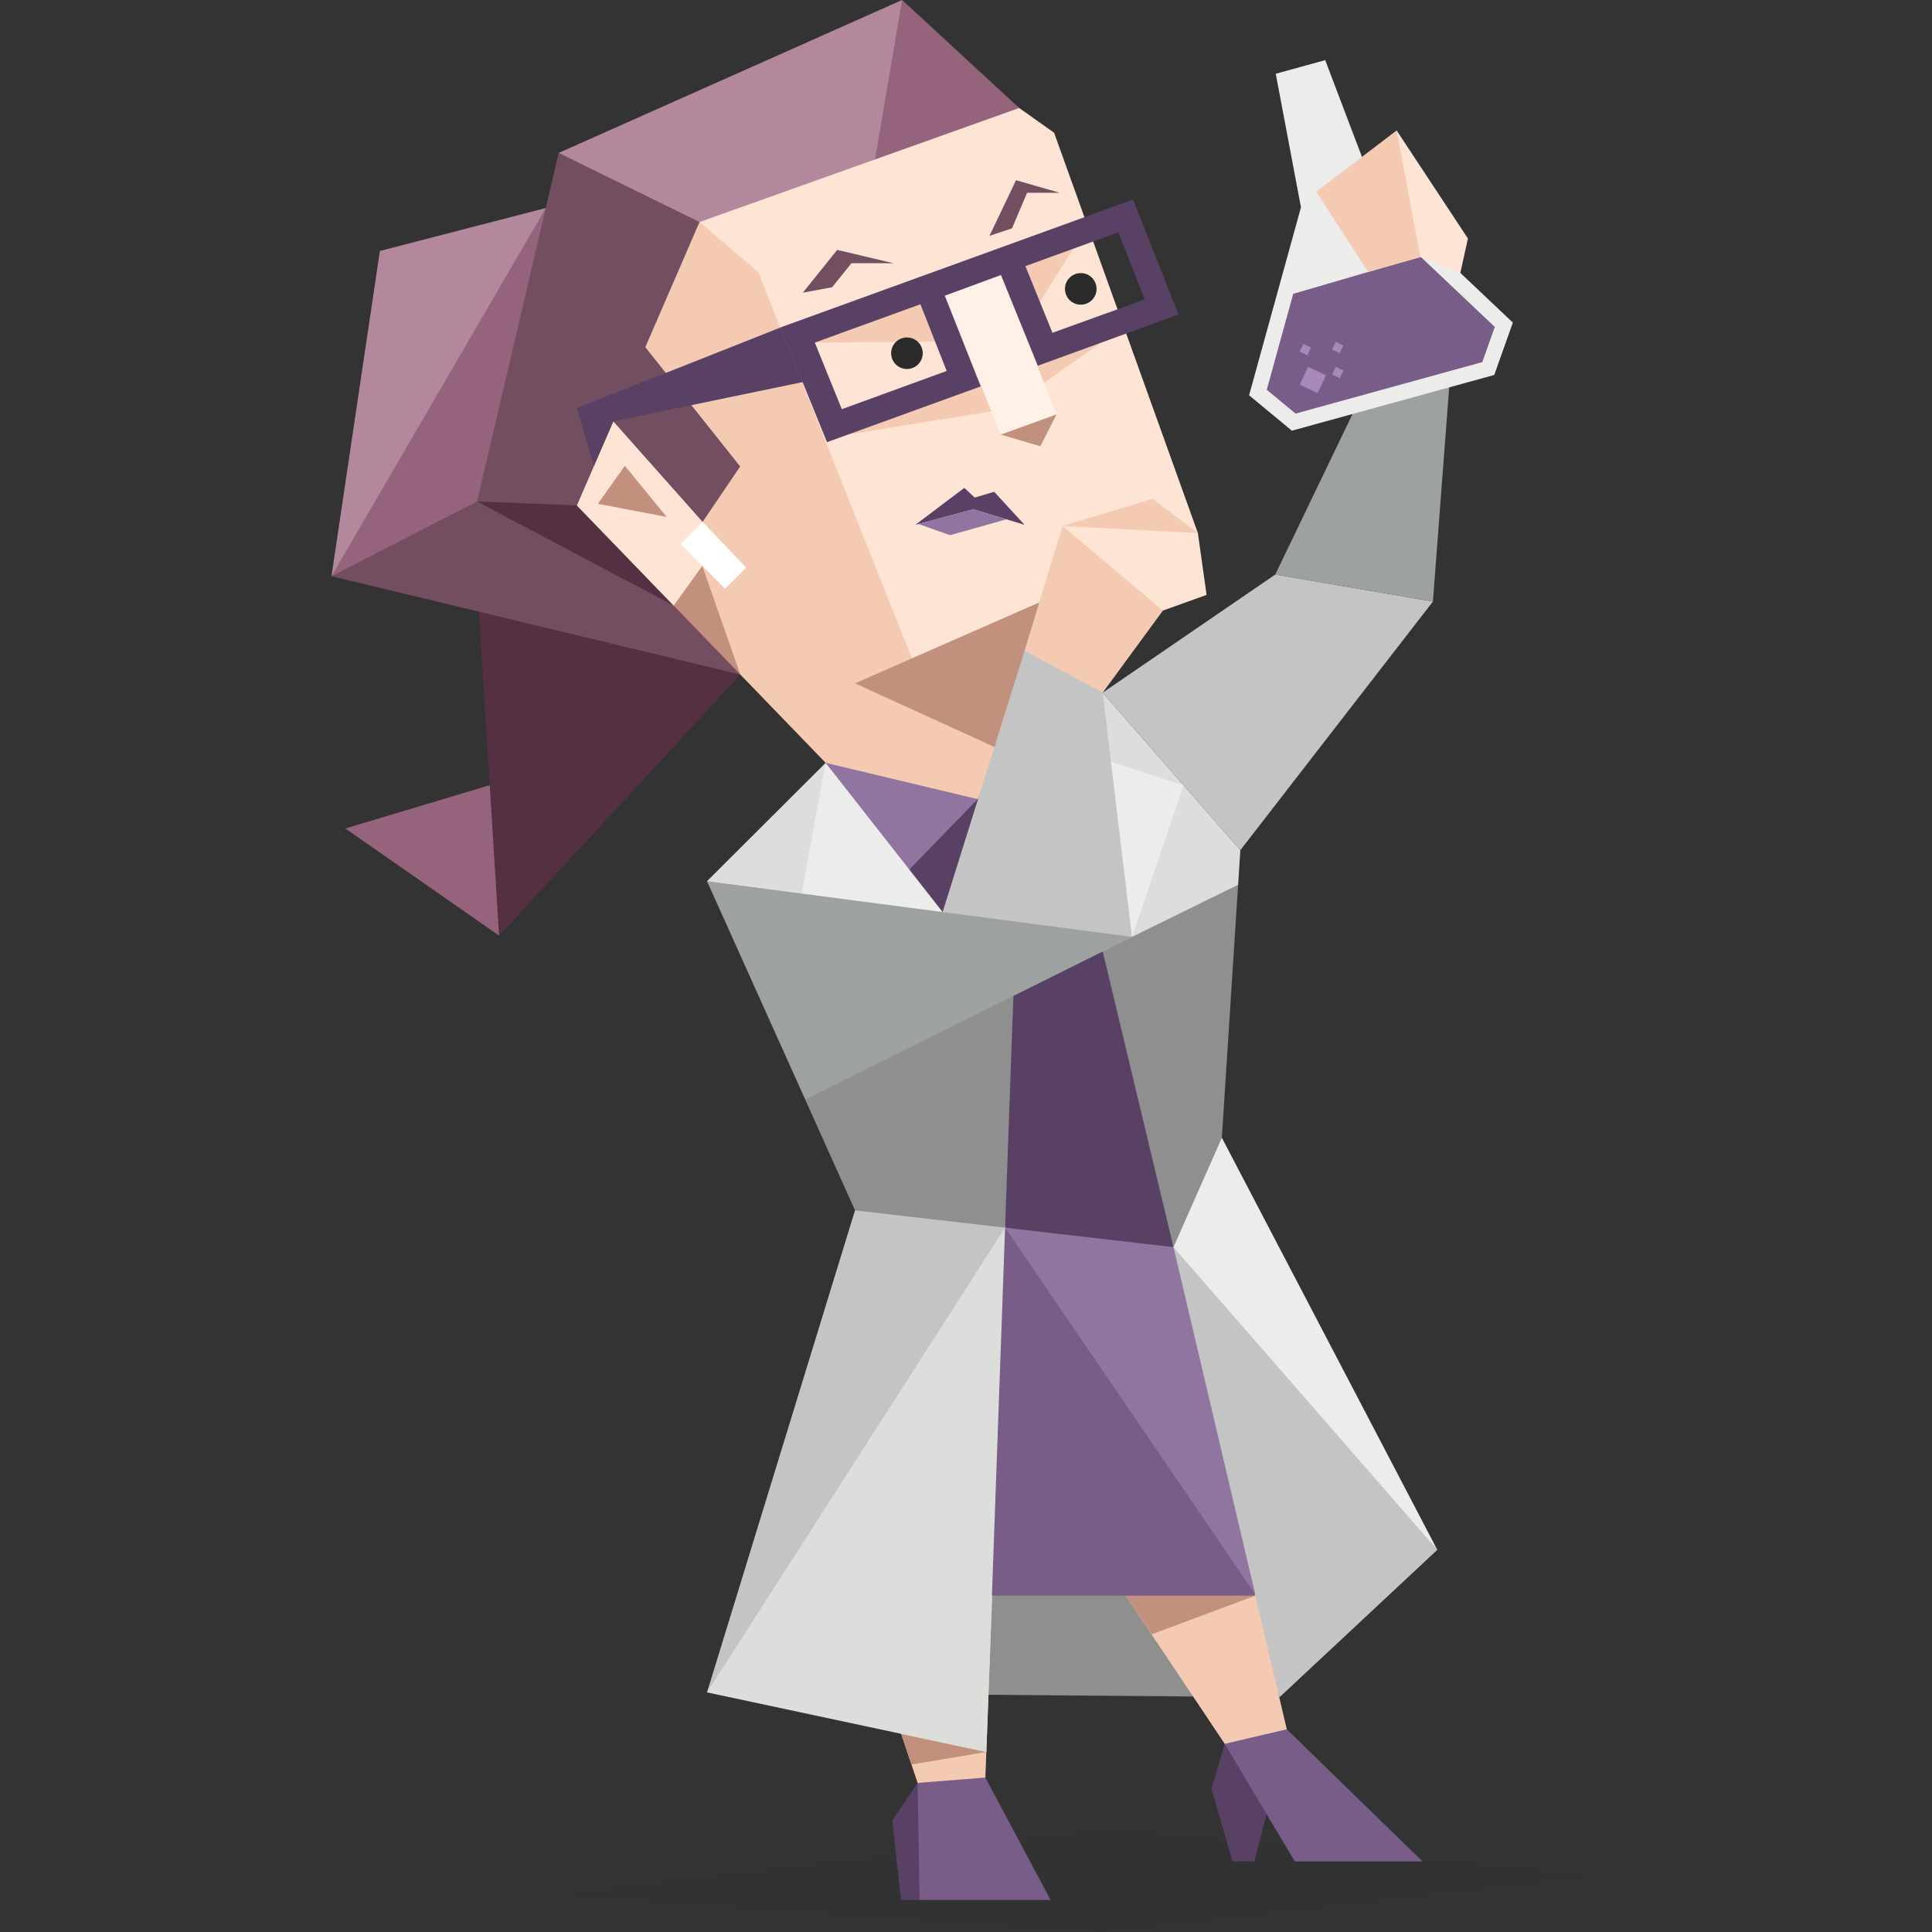 <svg id="illustration" xmlns="http://www.w3.org/2000/svg" viewBox="0 0 400 400"><rect x="0" y="0" width="400" height="400" fill="#333333" stroke="none"/><defs><style>.cls-1,.cls-27{fill:#2b2b2b;}.cls-1{opacity:0.1;}.cls-19,.cls-2{fill:#594165;}.cls-10,.cls-11,.cls-12,.cls-13,.cls-14,.cls-15,.cls-16,.cls-2,.cls-22,.cls-25,.cls-3,.cls-4,.cls-5,.cls-6,.cls-7,.cls-8{fill-rule:evenodd;}.cls-3{fill:#ececeb;}.cls-4{fill:#c4c4c4;}.cls-5,.cls-9{fill:#8f8f8f;}.cls-21,.cls-6{fill:#f5cab3;}.cls-17,.cls-7{fill:#c2917d;}.cls-23,.cls-8{fill:#785d88;}.cls-10{fill:#b3889d;}.cls-11{fill:#96637c;}.cls-12{fill:#543042;}.cls-13,.cls-18{fill:#734d60;}.cls-14{fill:#dddddc;}.cls-15{fill:#fde4d5;}.cls-16{fill:#fff;}.cls-20,.cls-25{fill:#9075a0;}.cls-22{fill:#9da1a2;}.cls-24{fill:#a688ba;}.cls-26{fill:#fff0e8;}</style></defs><title>Logician (INTP) personality</title><polygon class="cls-1" points="115.67 392.31 228.3 400 330.72 388.35 230.46 378.71 115.67 392.31"/><polygon class="cls-2" points="190.39 393.37 195.96 384.31 189.98 369.13 184.74 376.89 186.55 393.37 190.39 393.37"/><polygon class="cls-2" points="259.69 385.39 262.81 373.41 258.6 365.56 253.57 361.04 250.81 370.36 255.19 385.39 259.69 385.39"/><polygon class="cls-3" points="239.44 261.93 297.58 320.88 252.97 235.56 242.96 242.6 239.44 261.93"/><polygon class="cls-4" points="242.96 258.21 297.58 320.88 264.91 351.4 248.01 304.81 242.96 258.21"/><polygon class="cls-5" points="146.38 350.39 264.91 351.4 254.61 325.19 170.94 319.48 146.38 350.39"/><polygon class="cls-6" points="204.01 368.03 205.44 330.36 177.02 330.36 189.98 369.13 199.71 377.87 204.01 368.03"/><polygon class="cls-6" points="266.42 358.03 259.89 330.36 233.05 330.36 253.57 361.04 263.37 372.92 266.42 358.03"/><polygon class="cls-7" points="259.89 330.36 239.44 324.92 233.05 330.36 238.42 338.38 259.89 330.36"/><polygon class="cls-7" points="204.21 362.73 186.58 358.97 188.71 365.33 204.21 362.73"/><polygon class="cls-8" points="253.57 361.04 266.42 358.03 294.51 385.39 268.08 385.39 253.57 361.04"/><polygon class="cls-8" points="189.98 369.13 204.01 368.03 217.51 393.37 190.39 393.37 189.98 369.13"/><polygon class="cls-9" points="222.54 192.42 242.96 258.21 252.97 235.56 256.34 183.18 222.54 192.42"/><polygon class="cls-10" points="113 43.07 98.77 79.25 68.63 119.3 78.65 51.96 113 43.07"/><polygon class="cls-11" points="103.33 193.71 71.5 171.53 101.22 162.61 112.39 166.68 103.33 193.71"/><polygon class="cls-11" points="113 43.07 68.63 119.3 110.96 106.3 113 43.07"/><polygon class="cls-12" points="153.28 139.66 103.33 193.71 98.77 120.44 153.28 139.66"/><polygon class="cls-13" points="68.63 119.3 98.77 103.83 121.51 111.88 142.53 124.35 153.28 139.66 68.63 119.3"/><polygon class="cls-12" points="98.77 103.83 139.47 125.37 122.13 98.4 98.77 103.83"/><polygon class="cls-8" points="177.02 250.59 220.33 247.52 240.77 265.75 259.89 330.36 205.44 330.36 177.02 250.59"/><polygon class="cls-14" points="208.37 146.63 228.3 196.95 256.34 183.18 256.8 176.02 228.3 143.41 208.37 146.63"/><polygon class="cls-15" points="211.01 22.36 218.24 27.48 248.01 110.37 215.3 124.67 202.42 165.45 170.94 148.25 130.95 100.2 119.43 33.5 186.22 3.24 211.01 22.36"/><polygon class="cls-6" points="202.42 165.45 208.09 154.64 205.83 154.64 190.21 139.83 156.99 56.34 144.83 45.97 119.43 104.63 139.47 125.37 144.99 128.4 153.28 139.66 170.94 157.94 185 165.45 202.42 165.45"/><polygon class="cls-7" points="177.02 141.48 205.83 154.64 205.83 154.64 212.97 141.38 215.3 124.67 177.02 141.48"/><polygon class="cls-10" points="144.83 45.97 181.16 33.01 192.69 20.23 186.77 0 115.67 31.66 128.29 50.57 144.83 45.97"/><polygon class="cls-7" points="139.47 125.37 145.39 117.14 153.28 139.66 139.47 125.37"/><polygon class="cls-15" points="139.47 125.37 149.03 112.06 126.97 87.23 119.43 104.63 139.47 125.37"/><polygon class="cls-7" points="129.37 96.44 138.02 107.02 123.78 104.31 129.37 96.44"/><polygon class="cls-16" points="154.47 117.53 150.13 121.89 140.9 112.64 145.47 108.05 154.47 117.53"/><polygon class="cls-17" points="218.78 85.76 215.39 92.39 207.16 89.97 218.78 85.76"/><polygon class="cls-18" points="166.22 60.59 172.28 59.47 176.28 54.5 185 54.5 173.33 51.74 166.22 60.59"/><polygon class="cls-18" points="204.86 48.83 209.53 47.27 212.65 39.91 219.39 39.91 210.36 37.31 204.86 48.83"/><polygon class="cls-19" points="189.51 108.66 201.53 105.44 212.13 108.66 205.83 101.82 201.8 103.02 199.65 101.01 189.51 108.66"/><polygon class="cls-20" points="190.15 108.49 196.7 110.8 208.37 107.52 201.53 105.44 190.15 108.49"/><polygon class="cls-21" points="227.94 70.96 216.17 79.25 212.84 73.68 227.94 70.96"/><polygon class="cls-21" points="175.61 89.97 205.24 85.16 205.09 76.9 175.61 89.97"/><polygon class="cls-21" points="168.7 70.93 193.63 70.73 190.56 62.99 168.7 70.93"/><polygon class="cls-21" points="222.16 51.54 215.3 62.5 212.13 55.09 222.16 51.54"/><polygon class="cls-11" points="186.77 0 181.16 33.01 211.01 22.36 186.77 0"/><polygon class="cls-13" points="126.97 87.23 145.47 108.05 153.24 96.58 133.61 71.88 144.83 45.97 115.67 31.66 98.77 103.83 112.99 104.38 119.43 104.63 126.97 87.23"/><polygon class="cls-3" points="178.69 183.77 175.56 198.43 200.82 210.66 209.81 206.17 192.85 185.12 192.85 185.12 178.69 183.77"/><polygon class="cls-3" points="207.25 150.23 234.37 193.97 245.07 162.61 207.25 150.23"/><polygon class="cls-4" points="228.3 143.41 264.03 118.95 296.67 124.54 256.8 176.02 228.3 143.41"/><polygon class="cls-22" points="296.67 124.54 300.1 79.4 287.49 70.21 264.03 118.95 296.67 124.54"/><polygon class="cls-3" points="284.79 39.88 274.37 12.45 264.13 15.27 269.35 42.92 258.61 81.84 267.47 89.17 288.42 83.4 309.37 77.63 313.22 66.79 284.79 39.88"/><polygon class="cls-23" points="309.48 67.69 294.11 53.14 267.75 60.83 262.27 80.69 268.23 85.63 306.89 74.97 309.48 67.69"/><polygon class="cls-15" points="282.57 42.26 289.16 27.01 303.92 49.38 302.35 56.5 294.09 53.24 282.57 42.26"/><polygon class="cls-6" points="272.49 39.7 283.3 56.3 294.09 53.24 289.16 27.01 272.49 39.7"/><rect class="cls-24" x="269.76" y="76.62" width="4.08" height="4.08" transform="translate(86.07 292.12) rotate(-65.11)"/><rect class="cls-24" x="269.37" y="71.51" width="1.76" height="1.76" transform="translate(90.66 286.91) rotate(-65.06)"/><rect class="cls-24" x="276.08" y="76.24" width="1.76" height="1.76" transform="translate(90.29 295.77) rotate(-65.07)"/><rect class="cls-24" x="276.08" y="71.07" width="1.76" height="1.76" transform="translate(94.97 292.78) rotate(-65.07)"/><polygon class="cls-25" points="208.09 254.18 259.89 330.1 242.96 258.21 226.16 252.72 208.09 254.18"/><polygon class="cls-2" points="233.18 217.35 228.31 196.98 204.21 205.05 208.1 253.91 208.37 254.21 242.96 258.21 233.18 217.35"/><polygon class="cls-19" points="126.97 87.23 122.98 96.44 119.43 84.51 161.63 67.79 166.22 79.1 126.97 87.23"/><polygon class="cls-26" points="218.78 85.76 207.16 89.97 193.63 56.16 205.24 51.96 218.78 85.76"/><path class="cls-19" d="M214.87,75.72,244,65.11l-9.42-23.79-73,26.47,9.64,23.76L203.05,80l-7.44-18.78,11.63-4.28Zm-40.58,9L168.7,70.93,190.56,63,196,76.8ZM237,62,217.9,68.9l-5.6-13.8,19.25-7Z"/><polygon class="cls-14" points="170.94 157.94 195.16 188.83 200.82 210.66 208.09 254.18 204.21 362.73 146.38 350.39 183.72 247.52 146.38 182.44 170.94 157.94"/><polygon class="cls-4" points="208.09 254.18 146.38 350.39 177.02 250.59 193.63 247.52 208.09 254.18"/><polygon class="cls-5" points="209.81 206.2 185 210.66 166.72 227.66 177.02 250.59 208.09 254.18 208.09 254.18 209.81 206.2 209.81 206.2"/><polygon class="cls-3" points="170.94 157.94 165.4 188.1 195.16 188.83 186.68 174.36 170.94 157.94"/><polygon class="cls-25" points="202.42 165.45 196.16 176.02 188.26 180.03 170.94 157.94 202.42 165.45"/><polygon class="cls-2" points="202.46 165.46 202.42 165.45 188.26 180.03 195.16 188.83 204.91 180.56 202.46 165.46"/><polygon class="cls-22" points="146.38 182.44 166.72 227.66 234.37 193.97 215.3 188.18 195.16 188.83 146.38 182.44"/><polygon class="cls-4" points="234.36 193.97 228.3 143.41 220.99 134.72 212.13 134.72 195.16 188.83 234.36 193.97"/><polygon class="cls-6" points="212.13 134.72 219.98 108.91 233.99 114.97 240.77 126.41 228.3 143.41 212.13 134.72"/><polygon class="cls-6" points="219.98 108.91 238.63 103.29 248.01 110.37 236.55 114.6 219.98 108.91"/><polygon class="cls-15" points="219.98 108.91 248.01 110.37 249.81 123.17 240.77 126.41 219.98 108.91"/><circle class="cls-27" cx="187.77" cy="73.13" r="3.27"/><circle class="cls-27" cx="223.76" cy="59.81" r="3.27"/></svg>



